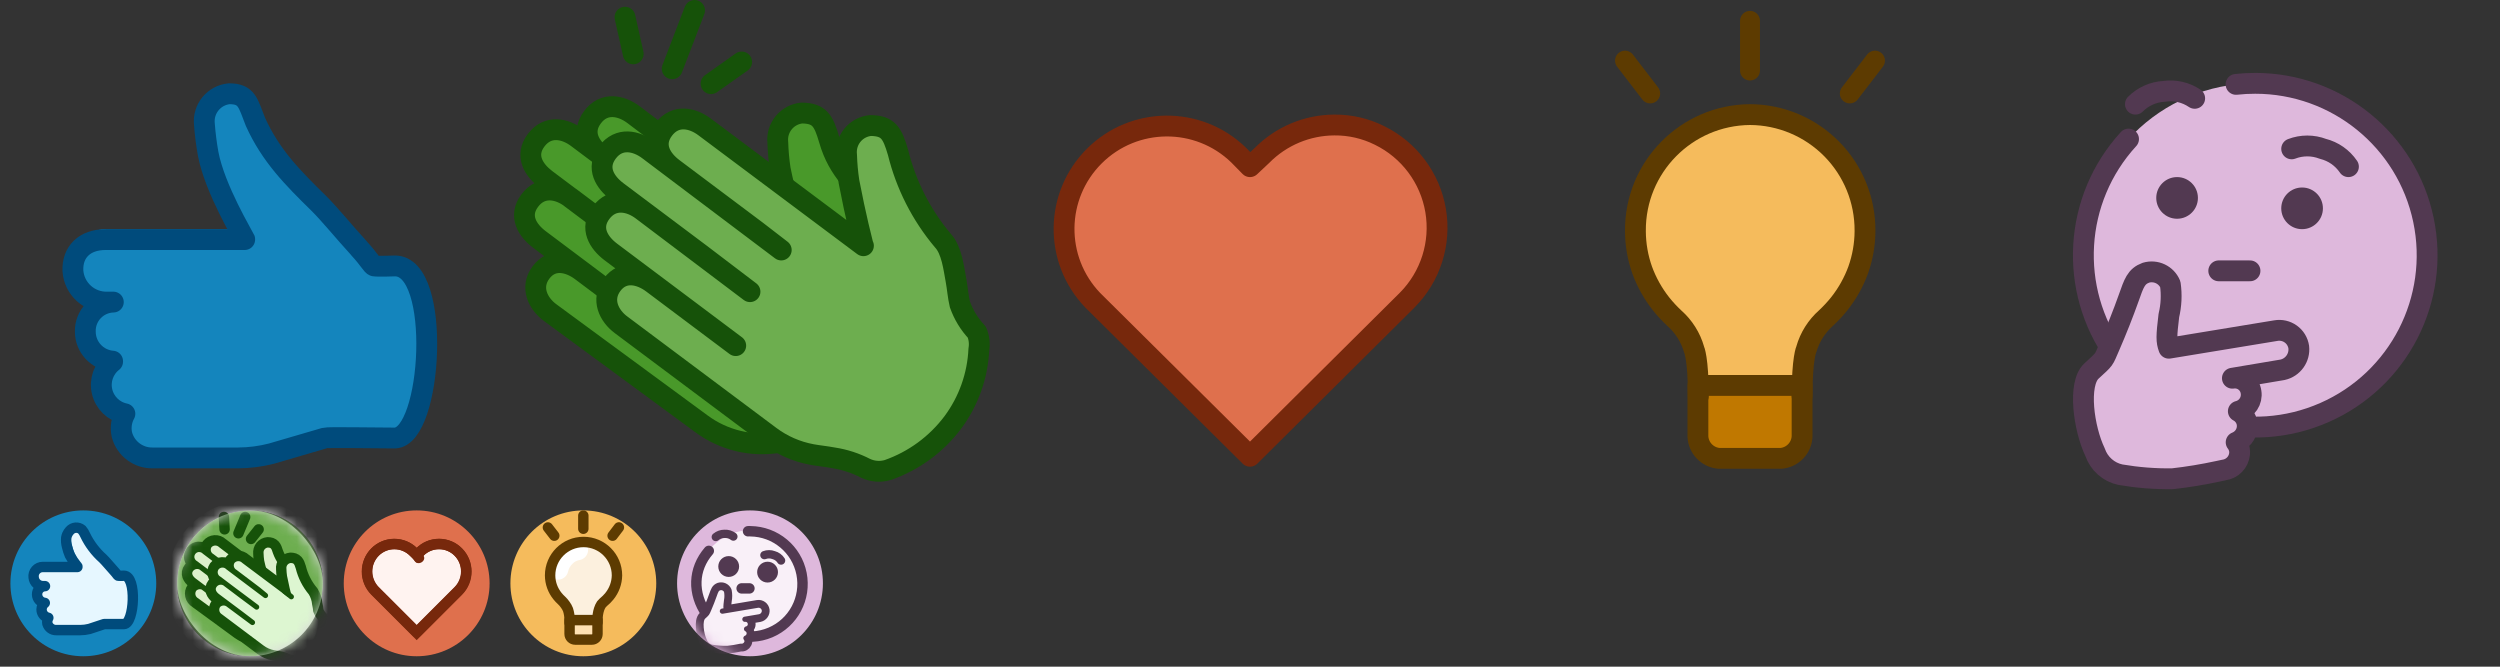 <?xml version="1.0" encoding="UTF-8"?>
<svg width="240px" height="64px" viewBox="0 0 240 64" version="1.1" xmlns="http://www.w3.org/2000/svg" xmlns:xlink="http://www.w3.org/1999/xlink">
    <rect x="0" y="0" width="240" height="64" fill="#333333" stroke="none"/>
    <defs>
        <rect id="path-1" x="1" y="1" width="14" height="14" rx="7"></rect>
        <rect id="path-3" x="1.018" y="1.018" width="14" height="14" rx="7"></rect>
    </defs>
    <g id="Reactions-Sprite-Copy" stroke="none" stroke-width="1" fill="none" fill-rule="evenodd">
        <g id="Group">
            <g id="Reactions/Like-48-Regular">
                <g id="Asset-46">
                    <rect id="Rectangle" fill="#FFFFFF" fill-rule="nonzero" opacity="0" x="0" y="0" width="48" height="48"></rect>
                    <path d="M25.39,22 L10.13,22 C8.13,22 6.93,24.11 7.01,25.92 C7.132,27.641 8.585,28.962 10.31,28.92 L10.88,28.92 C10.145,28.936 9.447,29.245 8.942,29.778 C8.437,30.312 8.166,31.025 8.19,31.76 C8.191,33.243 9.332,34.475 10.81,34.59 C10.81,34.59 10.81,34.59 10.81,34.59 C9.942,35.271 9.548,36.394 9.802,37.467 C10.055,38.541 10.909,39.369 11.99,39.59 C11.99,39.59 11.99,39.59 11.99,39.59 C11.656,40.2 11.553,40.91 11.7,41.59 C12.054,42.946 13.3,43.876 14.7,43.83 L15.7,43.83 L22.88,43.83 C23.949,43.824 25.014,43.686 26.05,43.42 L31.18,41.92 C31.48,41.83 35.92,41.92 37.92,41.92 C41.49,41.78 42.45,25.4 37.92,25.4 C37.92,25.4 36.27,25.46 35.92,25.4 C35.76,25.4 35.4,24.72 34.51,23.76 L34.43,23.66 C33.13,22.25 31.65,20.43 30.61,19.4 C28.08,16.92 25.98,14.79 24.52,11.56 C23.8,9.83 23.71,9 22,9 C20.573,9.201 19.538,10.461 19.62,11.9 C19.691,12.856 19.812,13.807 19.98,14.75 C20.61,18.13 23.41,21.83 23.49,22" id="Path" fill="#1485BD" fill-rule="nonzero"></path>
                    <path d="M23.49,23 L10.13,23 C8.13,23 6.92,24.19 7,26 C7.117,27.727 8.58,29.052 10.31,29 L10.88,29 C10.146,29.018 9.45,29.328 8.945,29.861 C8.44,30.394 8.168,31.106 8.19,31.84 C8.191,33.323 9.332,34.555 10.81,34.67 C10.81,34.67 10.81,34.67 10.81,34.72 C9.942,35.401 9.548,36.524 9.802,37.597 C10.055,38.671 10.909,39.499 11.99,39.72 C11.656,40.33 11.553,41.04 11.7,41.72 C12.054,43.076 13.3,44.006 14.7,43.96 L15.7,43.96 L22.88,43.96 C23.949,43.954 25.014,43.816 26.05,43.55 L31.18,42.05 C31.48,41.96 35.92,42.05 37.92,42.05 C41.49,41.91 42.45,25.53 37.92,25.53 C37.92,25.53 36.27,25.59 35.92,25.53 C35.76,25.53 35.4,24.85 34.51,23.89 L34.43,23.79 C33.13,22.38 31.65,20.56 30.61,19.53 C28.08,17.05 25.98,14.93 24.52,11.69 C23.8,9.87 23.71,9 22,9 C21.3,9.068 20.655,9.412 20.209,9.956 C19.762,10.5 19.55,11.2 19.62,11.9 C19.691,12.856 19.812,13.807 19.98,14.75 C20.61,18.13 23.41,22.75 23.49,22.96 L23.49,23 Z" id="Path" stroke="#004B7C" stroke-width="2" stroke-linecap="round" stroke-linejoin="round"></path>
                </g>
            </g>
            <g id="Reactions/Praise-48-Regular" transform="translate(48, 0)">
                <g id="Asset-45">
                    <rect id="Rectangle" fill="#FFFFFF" fill-rule="nonzero" opacity="0" x="0" y="0" width="48" height="48"></rect>
                    <path d="M39.33,30.67 L37.73,29.47 C37.73,29.47 37.07,23.12 35.91,21.89 C33.82,19.69 32.49,16.47 31.61,13.43 C31.06,11.55 30.67,10.88 28.98,10.85 C28.295,10.915 27.665,11.253 27.231,11.787 C26.797,12.32 26.595,13.006 26.67,13.69 C26.696,14.544 26.773,15.395 26.9,16.24 C27.345,18.482 28.015,20.673 28.9,22.78 L28.25,22.39 L12.81,10.65 C11.66,9.78 10,9.39 8.88,10.89 C7.76,12.39 8.66,13.78 9.81,14.64 L17.81,20.64 L20.2,22.45 L7.41,12.84 C6.26,11.97 4.6,11.58 3.47,13.08 C2.34,14.58 3.26,16 4.4,16.83 L12.4,22.83 L17.2,26.43 L6.8,18.64 C5.65,17.77 3.99,17.38 2.86,18.88 C1.73,20.38 2.65,21.77 3.8,22.63 L11.8,28.63 L15.8,31.63 L7.8,25.63 C6.65,24.76 5.02,24.34 3.94,25.77 C2.86,27.2 3.65,28.77 4.8,29.63 L19.34,40.63 C21.465,42.207 24.138,42.856 26.75,42.43 C27.56,43.02 29.15,44.23 29.15,44.23 C31.288,42.581 33.171,40.627 34.74,38.43 C36.547,36.018 38.086,33.416 39.33,30.67 Z" id="Path" fill="#49992A" fill-rule="nonzero"></path>
                    <path d="M29.73,23.48 L27.32,21.67" id="Path" fill="#93D870" fill-rule="nonzero"></path>
                    <path d="M39.21,31 L39.33,30.72" id="Path" stroke="#43722B" stroke-width="2" stroke-linecap="round" stroke-linejoin="round"></path>
                    <path d="M37.6,28.4 C37.35,26.53 37.19,20.93 36.33,20.02 C34.24,17.81 32.49,16.47 31.61,13.43 C31.06,11.55 30.67,10.88 28.98,10.85 C28.295,10.915 27.665,11.253 27.231,11.787 C26.797,12.32 26.595,13.006 26.67,13.69 C26.696,14.544 26.773,15.395 26.9,16.24 C27.375,18.598 28.044,20.912 28.9,23.16 L12.81,11 C11.66,10.14 10,9.75 8.88,11.25 C7.76,12.75 8.66,14.13 9.81,15 L17.81,21 L20.2,22.8 L7.41,13.21 C6.26,12.35 4.6,11.96 3.47,13.46 C2.34,14.96 3.26,16.34 4.4,17.21 L12.4,23.21 L17.2,26.82 L6.8,19 C5.65,18.14 3.99,17.75 2.86,19.25 C1.73,20.75 2.65,22.14 3.8,23 L11.8,29 L15.8,32 L7.8,26 C6.65,25.14 5.02,24.71 3.94,26.15 C2.86,27.59 3.65,29.15 4.8,30 L19.33,40.68 C21.455,42.257 24.128,42.906 26.74,42.48" id="Path" stroke="#165209" stroke-width="2" stroke-linecap="round" stroke-linejoin="round"></path>
                    <path d="M29.73,23.48 L27.32,21.67" id="Path" stroke="#43722B" stroke-width="2" stroke-linecap="round" stroke-linejoin="round"></path>
                    <path d="M45.93,31.87 L44.33,30.67 C44.33,30.67 43.67,24.31 42.51,23.09 C40.447,20.637 38.976,17.742 38.21,14.63 C37.66,12.75 37.27,12.08 35.58,12.05 C34.896,12.113 34.266,12.448 33.831,12.98 C33.397,13.513 33.195,14.197 33.27,14.88 C33.296,15.734 33.373,16.585 33.5,17.43 C34.13,20.73 34.81,23.43 34.89,23.59 L19.65,12.19 C18.5,11.32 16.84,10.93 15.71,12.43 C14.58,13.93 15.49,15.32 16.64,16.18 L24.64,22.18 L27,24 L14.24,14.38 C13.09,13.52 11.43,13.13 10.31,14.63 C9.19,16.13 10.09,17.51 11.24,18.38 L19.24,24.38 L24,28 L13.64,20.18 C12.49,19.31 10.82,18.93 9.7,20.42 C8.58,21.91 9.48,23.31 10.63,24.18 L18.63,30.18 L22.63,33.18 L14.63,27.18 C13.48,26.32 11.84,25.89 10.76,27.33 C9.68,28.77 10.47,30.33 11.62,31.18 L25.93,41.88 C28.46,43.75 33,44 32.93,44 C33.829,44.558 34.768,45.05 35.74,45.47 C38.621,44.957 41.195,43.357 42.93,41 C44.787,38.309 45.829,35.139 45.93,31.87 Z" id="Path" fill="#6DAE4F" fill-rule="nonzero"></path>
                    <path d="M36.33,24.67 L33.92,22.87" id="Path" fill="#93D870" fill-rule="nonzero"></path>
                    <path d="M12,1.65 L12.79,5.17" id="Path" stroke="#165209" stroke-width="2" stroke-linecap="round" stroke-linejoin="round"></path>
                    <path d="M23.2,5.95 L20.26,8.03" id="Path" stroke="#165209" stroke-width="2" stroke-linecap="round" stroke-linejoin="round"></path>
                    <path d="M18.68,1 L16.53,6.6" id="Path" stroke="#165209" stroke-width="2" stroke-linecap="round" stroke-linejoin="round"></path>
                    <path d="M45.77,31.88 C45.05,31.116 44.498,30.21 44.15,29.22 C43.97,28.47 43.92,27.69 43.78,26.93 C43.56,25.76 43.37,24 42.51,23.09 C40.447,20.637 38.976,17.742 38.21,14.63 C37.66,12.75 37.27,12.08 35.58,12.05 C34.896,12.113 34.266,12.448 33.831,12.98 C33.397,13.513 33.195,14.197 33.27,14.88 C33.296,15.734 33.373,16.585 33.5,17.43 C34.13,20.73 34.81,23.43 34.89,23.59 L19.65,12.19 C18.5,11.32 16.84,10.93 15.71,12.43 C14.58,13.93 15.49,15.32 16.64,16.18 L24.64,22.18 L27,24 L14.24,14.38 C13.09,13.52 11.43,13.13 10.31,14.63 C9.19,16.13 10.09,17.51 11.24,18.38 L19.24,24.38 L24,28 L13.64,20.18 C12.49,19.31 10.82,18.93 9.7,20.42 C8.58,21.91 9.48,23.31 10.63,24.18 L18.63,30.18 L22.63,33.18 L14.63,27.18 C13.48,26.32 11.84,25.89 10.76,27.33 C9.68,28.77 10.47,30.33 11.62,31.18 L25.93,41.88 C27.11,42.764 28.48,43.363 29.93,43.63 C30.57,43.75 31.25,43.81 32,43.95 C33.074,44.114 34.114,44.452 35.08,44.95 C35.751,45.271 36.517,45.332 37.23,45.12 C39.727,44.248 41.907,42.649 43.49,40.53 C44.993,38.495 45.857,36.058 45.97,33.53 C46.065,32.972 45.995,32.399 45.77,31.88 Z" id="Path" stroke="#165209" stroke-width="2" stroke-linecap="round" stroke-linejoin="round"></path>
                </g>
            </g>
            <g id="Reactions/Interest-48-Regular" transform="translate(144, 0)">
                <g id="Asset-43">
                    <rect id="Rectangle" fill="#FFFFFF" fill-rule="nonzero" opacity="0" x="0" y="0" width="48" height="48"></rect>
                    <path d="M27,44 L21,44 C19.895,44 19,43.105 19,42 L19,37 L29,37 L29,42 C29,43.105 28.105,44 27,44 Z" id="Path" fill="#C07800" fill-rule="nonzero"></path>
                    <path d="M21,37 L29,37.07 C28.839,35.883 28.87,34.678 29.09,33.5 C29.274,32.924 29.537,32.375 29.87,31.87 C30.056,31.619 30.267,31.388 30.5,31.18 L30.64,31.06 C33.333,28.884 34.929,25.631 35,22.17 C35,16.095 30.075,11.17 24,11.17 C17.925,11.17 13,16.095 13,22.17 L13,22.23 C13.038,25.583 14.549,28.75 17.13,30.89 C17.858,31.725 18.455,32.665 18.9,33.68 C19.336,34.655 19.606,35.696 19.7,36.76 L20,37" id="Path" fill="#F5BB5C" fill-rule="nonzero"></path>
                    <path d="M12,5.82 L14.42,8.97" id="Path" stroke="#5D3B01" stroke-width="1.91" stroke-linecap="round" stroke-linejoin="round"></path>
                    <path d="M36,5.82 L33.58,8.97" id="Path" stroke="#5D3B01" stroke-width="1.91" stroke-linecap="round" stroke-linejoin="round"></path>
                    <path d="M24,2 L24,6.77" id="Path" stroke="#5D3B01" stroke-width="1.91" stroke-linecap="round" stroke-linejoin="round"></path>
                    <path d="M27,44 L21,44 C19.903,43.896 19.05,43.001 19,41.9 L19,37 L29,37 L29,41.9 C28.95,43.001 28.097,43.896 27,44 Z" id="Path" stroke="#5D3B01" stroke-width="2" stroke-linecap="round" stroke-linejoin="round"></path>
                    <path d="M29,38 C29,34.37 29.41,33.53 29.41,33.53 C29.741,32.37 30.397,31.33 31.3,30.53 C31.76,30.102 32.188,29.641 32.58,29.15 C33.352,28.173 33.963,27.079 34.39,25.91 C34.811,24.721 35.031,23.471 35.04,22.21 L35.04,22.15 C35.056,19.207 33.901,16.378 31.831,14.287 C29.76,12.196 26.943,11.013 24,11 C17.879,11.05 12.956,16.049 13,22.17 L13,22.23 C13.009,23.491 13.229,24.741 13.65,25.93 C14.077,27.099 14.688,28.193 15.46,29.17 C15.852,29.661 16.28,30.122 16.74,30.55 C17.643,31.35 18.299,32.39 18.63,33.55 C18.63,33.55 19.04,34.39 19.04,38.02" id="Path" stroke="#5D3B01" stroke-width="2" stroke-linecap="round" stroke-linejoin="round"></path>
                </g>
            </g>
            <g id="Reactions/Maybe-48-Regular" transform="translate(192, 0)">
                <g id="Asset-47">
                    <rect id="Rectangle" fill="#FFFFFF" fill-rule="nonzero" opacity="0" x="0" y="0" width="48" height="48"></rect>
                    <circle id="Oval" fill="#DEB8DC" fill-rule="nonzero" cx="24.5" cy="24.5" r="16.5"></circle>
                    <path d="M22.66,8.1 C23.271,8.032 23.885,7.998 24.5,8 C32.305,7.999 39.043,13.466 40.649,21.104 C42.256,28.741 38.291,36.46 31.147,39.603 C24.003,42.746 15.635,40.454 11.089,34.109 C6.544,27.764 7.066,19.103 12.34,13.35" id="Path" stroke="#523951" stroke-width="2" stroke-linecap="round" stroke-linejoin="round"></path>
                    <path d="M15,33.66 L26.48,31.74 C26.982,31.651 27.499,31.768 27.913,32.066 C28.328,32.363 28.604,32.816 28.68,33.32 C28.796,34.339 28.122,35.281 27.12,35.5 L22.31,36.31 C22.724,36.244 23.148,36.348 23.485,36.599 C23.822,36.849 24.043,37.224 24.1,37.64 C24.234,38.477 23.703,39.277 22.88,39.48 C22.88,39.48 22.88,39.48 22.88,39.48 C23.326,39.714 23.637,40.143 23.72,40.64 C23.839,41.418 23.403,42.174 22.67,42.46 C22.92,42.777 23.038,43.178 23,43.58 C22.915,44.378 22.295,45.014 21.5,45.12 L20.94,45.24 C19.493,45.554 18.031,45.795 16.56,45.96 C14.885,45.984 13.211,45.853 11.56,45.57 C10.428,45.33 9.506,44.514 9.13,43.42 C8.04,41.15 7.44,36.86 8.78,35.62 C10.12,34.38 9.89,34.69 10.53,33.22 C11.17,31.75 11.84,30.06 12.35,28.62 C12.86,27.18 13.06,26.53 14.01,26.18 C14.959,25.899 15.967,26.377 16.35,27.29 C16.493,28.29 16.446,29.308 16.21,30.29 C15.97,32.29 15.96,32.75 16.21,33.43" id="Path" fill="#DEB8DC" fill-rule="nonzero"></path>
                    <path d="M26.48,31.74 C26.982,31.651 27.499,31.768 27.913,32.066 C28.328,32.363 28.604,32.816 28.68,33.32 C28.796,34.339 28.122,35.281 27.12,35.5 L22.31,36.31 C22.724,36.244 23.148,36.348 23.485,36.599 C23.822,36.849 24.043,37.224 24.1,37.64 C24.234,38.477 23.703,39.277 22.88,39.48 C23.326,39.714 23.637,40.143 23.72,40.64 C23.839,41.418 23.403,42.174 22.67,42.46 C22.92,42.777 23.038,43.178 23,43.58 C22.915,44.378 22.295,45.014 21.5,45.12 L20.94,45.24 C19.493,45.554 18.031,45.795 16.56,45.96 C14.885,45.984 13.211,45.853 11.56,45.57 C10.428,45.33 9.506,44.514 9.13,43.42 C8.04,41.15 7.44,36.86 8.78,35.62 C10.12,34.38 9.89,34.69 10.53,33.22 C11.17,31.75 11.84,30.06 12.35,28.62 C12.86,27.18 13.06,26.53 14.01,26.18 C14.959,25.899 15.967,26.377 16.35,27.29 C16.493,28.29 16.446,29.308 16.21,30.29 C15.97,32.29 15.96,32.75 16.21,33.43 C19.306,32.921 22.729,32.357 26.48,31.74 Z" id="Path" stroke="#523951" stroke-width="2" stroke-linecap="round" stroke-linejoin="round"></path>
                    <g id="Group" transform="translate(13, 8.725)">
                        <path d="M0,1.275 C0.733,0.539 1.713,0.101 2.75,0.045 C3.779,-0.108 4.829,0.131 5.69,0.715" id="Path" stroke="#523951" stroke-width="2" stroke-linecap="round" stroke-linejoin="round"></path>
                        <path d="M8,17.275 L11,17.275" id="Path" stroke="#523951" stroke-width="2" stroke-linecap="round" stroke-linejoin="round"></path>
                        <circle id="Oval" fill="#523951" fill-rule="nonzero" cx="4" cy="10.275" r="2"></circle>
                        <circle id="Oval" fill="#523951" fill-rule="nonzero" cx="16" cy="11.275" r="2"></circle>
                        <path d="M15,5.565 C15.966,5.194 17.034,5.194 18,5.565 C18.999,5.814 19.872,6.423 20.45,7.275" id="Path" stroke="#523951" stroke-width="2" stroke-linecap="round" stroke-linejoin="round"></path>
                    </g>
                </g>
            </g>
            <g id="Reactions/Empathy-48-Regular" transform="translate(96, 0)">
                <g id="Asset-44">
                    <rect id="Rectangle" fill="#FFFFFF" fill-rule="nonzero" opacity="0" x="0" y="0" width="48" height="48"></rect>
                    <path d="M22.9,14.9 C20.441,12.203 16.699,11.077 13.16,11.967 C9.621,12.857 6.857,15.621 5.967,19.16 C5.077,22.699 6.203,26.441 8.9,28.9 L24,44 L39.1,28.93 C41.361,26.647 42.388,23.416 41.859,20.247 C41.33,17.077 39.31,14.355 36.43,12.93 C35.086,12.26 33.602,11.917 32.1,11.93 C29.486,11.945 26.986,12.999 25.15,14.86 L24,16 L22.9,14.9 Z" id="Path" fill="#DF704D"></path>
                    <path d="M22.9,14.88 C19.03,11.135 12.874,11.179 9.058,14.978 C5.242,18.778 5.172,24.934 8.9,28.82 L24,43.8 L39.1,28.8 C41.337,26.544 42.35,23.348 41.821,20.215 C41.291,17.082 39.284,14.396 36.43,13 C35.086,12.33 33.602,11.987 32.1,12 C29.487,12.011 26.987,13.062 25.15,14.92 L24,16 L22.9,14.88 Z" id="Path" stroke="#77280C" stroke-width="2" stroke-linecap="round" stroke-linejoin="round"></path>
                </g>
            </g>
        </g>
        <g id="Group-3" transform="translate(0, 48)">
            <g id="Reactions/Like-16-Regular">
                <g id="Like_16_NO_Ring_Consumption">
                    <rect id="Rectangle" fill-rule="nonzero" x="0" y="0" width="16" height="16" rx="8"></rect>
                    <circle id="Oval" fill="#1485BD" cx="8" cy="8" r="7"></circle>
                    <path d="M11.93,7.25 L11.38,7.25 C11.33,7.25 11.23,7.06 10.98,6.79 C10.61,6.39 10.2,5.88 9.91,5.6 C9.19,4.976 8.602,4.214 8.18,3.36 C7.94,2.85 7.92,2.62 7.43,2.62 C7.028,2.672 6.736,3.026 6.76,3.43 C6.76,3.57 6.83,4.06 6.86,4.23 C7.074,5.012 7.412,5.755 7.86,6.43 L8.4,6.43 C8.15,6.43 4.12,6.43 4.12,6.43 C3.875,6.426 3.64,6.526 3.472,6.705 C3.305,6.884 3.22,7.126 3.24,7.37 C3.272,7.857 3.682,8.232 4.17,8.22 L4.33,8.22 C4.123,8.225 3.927,8.312 3.784,8.463 C3.642,8.613 3.565,8.813 3.57,9.02 C3.574,9.438 3.894,9.784 4.31,9.82 C4.31,9.82 4.31,9.82 4.31,9.82 C4.06,10.011 3.946,10.33 4.017,10.636 C4.088,10.943 4.332,11.179 4.64,11.24 C4.544,11.406 4.512,11.602 4.55,11.79 C4.655,12.17 5.006,12.43 5.4,12.42 L7.69,12.42 C7.99,12.419 8.289,12.382 8.58,12.31 L10,11.89 C10.09,11.89 11.34,11.89 11.9,11.89 C12.92,11.85 13.19,7.25 11.93,7.25 Z" id="Path" fill="#E6F7FF"></path>
                    <path d="M7.3,3.72 C7.471,4.699 7.865,5.626 8.45,6.43" id="Path" opacity="0.8"></path>
                    <path d="M5.94,11.9 L8.12,11.9 C8.764,11.76 9.399,11.58 10.02,11.36 L11.38,11.36" id="Path" opacity="0.6"></path>
                    <path d="M7.43,6.43 C7.18,6.43 4.11,6.43 4.11,6.43 C3.854,6.428 3.61,6.537 3.441,6.729 C3.272,6.921 3.195,7.177 3.23,7.43 C3.267,7.913 3.676,8.282 4.16,8.27 L4.32,8.27 C4.113,8.275 3.917,8.362 3.774,8.513 C3.632,8.663 3.555,8.863 3.56,9.07 C3.568,9.488 3.885,9.835 4.3,9.88 C4.106,10.032 3.992,10.264 3.99,10.51 C3.991,10.897 4.262,11.23 4.64,11.31 C4.543,11.48 4.512,11.679 4.55,11.87 C4.659,12.246 5.009,12.501 5.4,12.49 L7.69,12.49 C7.99,12.489 8.289,12.452 8.58,12.38 L10,11.91 C10.09,11.91 11.34,11.91 11.9,11.91 C12.9,11.91 13.17,7.27 11.9,7.27 C11.717,7.28 11.533,7.28 11.35,7.27 C11.3,7.27 11.2,7.08 10.95,6.81 C10.58,6.41 10.17,5.9 9.88,5.62 C9.17,4.99 8.592,4.225 8.18,3.37 C8.101,3.181 7.993,3.006 7.86,2.85 C7.514,2.559 6.997,2.599 6.7,2.94 C6.596,3.052 6.512,3.18 6.45,3.32 C6.41,3.417 6.379,3.517 6.36,3.62 C6.333,3.902 6.357,4.186 6.43,4.46 C6.494,4.748 6.585,5.029 6.7,5.3 C6.888,5.653 7.109,5.988 7.36,6.3 C7.391,6.319 7.415,6.347 7.43,6.38" id="Path" stroke="#004B7C" stroke-linecap="round" stroke-linejoin="round"></path>
                </g>
            </g>
            <g id="Reactions/Praise-16-Regular" transform="translate(16, 0)">
                <g id="Praise_16_NO_Ring_Consumption">
                    <g id="Group">
                        <rect id="Rectangle" fill-rule="nonzero" x="0" y="0" width="16" height="16" rx="8"></rect>
                        <mask id="mask-2" fill="white">
                            <use xlink:href="#path-1"></use>
                        </mask>
                        <use id="Mask" fill="#D8D8D8" fill-rule="nonzero" xlink:href="#path-1"></use>
                        <g mask="url(#mask-2)">
                            <circle id="Oval" fill="#6DAE4F" cx="8" cy="8" r="7"></circle>
                            <path d="M8,1 C11.866,1 15,4.134 15,8 C15,11.866 11.866,15 8,15 C4.134,15 1,11.866 1,8 C1,4.134 4.134,1 8,1 Z M8,0 C3.582,-2.705415e-16 5.41083001e-16,3.582 0,8 C-5.41083001e-16,12.418 3.582,16 8,16 C12.418,16 16,12.418 16,8 C16,5.878 15.157,3.843 13.657,2.343 C12.157,0.843 10.122,1.2991861e-16 8,0 Z" id="Shape" fill="#FFFFFF" fill-rule="nonzero"></path>
                            <g id="Group-2" transform="translate(1.538, 3.876)">
                                <path d="M10.595,5.348 C10.577,4.562 10.456,3.782 10.235,3.028 C9.63,2.541 9.17,1.898 8.905,1.168 C8.745,0.638 8.635,0.448 8.165,0.438 C7.972,0.455 7.794,0.55 7.671,0.701 C7.549,0.851 7.493,1.045 7.515,1.238 C7.521,1.479 7.541,1.719 7.575,1.958 C7.712,2.613 7.906,3.256 8.155,3.878 L3.655,0.458 C3.503,0.31 3.296,0.233 3.084,0.246 C2.873,0.26 2.677,0.362 2.545,0.528 C2.445,0.695 2.417,0.896 2.468,1.085 C2.519,1.274 2.644,1.433 2.815,1.528 L5.065,3.228 L5.655,3.788 L2.085,1.078 C1.89,0.881 1.597,0.815 1.337,0.911 C1.076,1.006 0.895,1.245 0.873,1.522 C0.851,1.798 0.993,2.062 1.235,2.198 L3.485,3.898 L4.835,4.898 L1.915,2.708 C1.763,2.56 1.556,2.483 1.344,2.496 C1.133,2.51 0.937,2.612 0.805,2.778 C0.495,3.178 0.745,3.588 1.065,3.838 L3.315,5.528 L4.445,6.378 L2.195,4.678 C2.055,4.525 1.857,4.438 1.65,4.438 C1.443,4.438 1.245,4.525 1.105,4.678 C0.981,4.851 0.936,5.068 0.982,5.276 C1.028,5.484 1.16,5.663 1.345,5.768 L5.445,8.768 C6.039,9.215 7.515,9.601 8.165,9.036" id="Path" stroke="#165209" stroke-width="1.5" stroke-linecap="round" stroke-linejoin="round"></path>
                                <path d="M11.075,6.028 L10.655,5.658 C10.6,4.922 10.428,4.199 10.145,3.518 C9.56,2.831 9.145,2.015 8.935,1.138 C8.775,0.608 8.665,0.418 8.195,0.408 C8.002,0.425 7.824,0.52 7.701,0.671 C7.579,0.821 7.523,1.015 7.545,1.208 C7.551,1.449 7.571,1.689 7.605,1.928 C7.721,2.559 7.905,3.176 8.155,3.768 L7.965,3.658 L3.655,0.348 C3.503,0.2 3.296,0.123 3.084,0.136 C2.873,0.15 2.677,0.252 2.545,0.418 C2.427,0.591 2.389,0.806 2.441,1.009 C2.493,1.211 2.629,1.382 2.815,1.478 L5.015,3.168 L5.655,3.678 L2.085,0.968 C1.935,0.819 1.728,0.74 1.517,0.752 C1.305,0.763 1.108,0.863 0.975,1.028 C0.86,1.2 0.822,1.413 0.872,1.615 C0.921,1.816 1.053,1.988 1.235,2.088 L3.485,3.788 L4.835,4.788 L1.915,2.608 C1.766,2.456 1.559,2.375 1.346,2.387 C1.134,2.398 0.937,2.5 0.805,2.668 C0.687,2.839 0.647,3.053 0.697,3.256 C0.747,3.459 0.881,3.63 1.065,3.728 L3.315,5.418 L4.445,6.268 L2.195,4.578 C2.058,4.419 1.859,4.328 1.65,4.328 C1.441,4.328 1.242,4.419 1.105,4.578 C0.981,4.749 0.937,4.965 0.982,5.172 C1.028,5.378 1.16,5.555 1.345,5.658 L5.445,8.768 C6.039,9.215 6.791,9.399 7.525,9.278 C8.064,9.59 8.534,9.59 8.935,9.278 C9.537,8.809 9.339,8.767 9.785,8.148 C10.29,7.489 10.722,6.779 11.075,6.028 Z" id="Path" fill="#DCF0CB"></path>
                                <path d="M10.595,5.348 C10.577,4.562 10.456,3.782 10.235,3.028 C9.63,2.541 9.17,1.898 8.905,1.168 C8.745,0.638 8.635,0.448 8.165,0.438 C7.972,0.455 7.794,0.55 7.671,0.701 C7.549,0.851 7.493,1.045 7.515,1.238 C7.521,1.479 7.541,1.719 7.575,1.958 C7.712,2.613 7.906,3.256 8.155,3.878 L3.655,0.458 C3.503,0.31 3.296,0.233 3.084,0.246 C2.873,0.26 2.677,0.362 2.545,0.528 C2.445,0.695 2.417,0.896 2.468,1.085 C2.519,1.274 2.644,1.433 2.815,1.528 L5.065,3.228 L5.655,3.788 L2.085,1.078 C1.89,0.881 1.597,0.815 1.337,0.911 C1.076,1.006 0.895,1.245 0.873,1.522 C0.851,1.798 0.993,2.062 1.235,2.198 L3.485,3.898 L4.835,4.898 L1.915,2.708 C1.763,2.56 1.556,2.483 1.344,2.496 C1.133,2.51 0.937,2.612 0.805,2.778 C0.495,3.178 0.745,3.588 1.065,3.838 L3.315,5.528 L4.445,6.378 L2.195,4.678 C2.055,4.525 1.857,4.438 1.65,4.438 C1.443,4.438 1.245,4.525 1.105,4.678 C0.981,4.851 0.936,5.068 0.982,5.276 C1.028,5.484 1.16,5.663 1.345,5.768 L5.445,8.768 C6.039,9.215 7.431,9.51 8.165,9.389" id="Path" stroke="#165209" stroke-width="0.5" stroke-linecap="round" stroke-linejoin="round"></path>
                            </g>
                            <g id="Group-3" transform="translate(3.947, 5.168)">
                                <path d="M10.82,6.22 C10.618,6.004 10.461,5.748 10.36,5.47 C10.36,5.25 10.3,5.04 10.26,4.82 C10.229,4.436 10.105,4.066 9.9,3.74 C9.32,3.049 8.907,2.235 8.69,1.36 C8.53,0.83 8.42,0.64 7.95,0.63 C7.757,0.648 7.579,0.742 7.456,0.893 C7.334,1.044 7.278,1.237 7.3,1.43 C7.306,1.671 7.326,1.911 7.36,2.15 C7.54,3.07 7.73,3.83 7.75,3.88 L3.46,0.67 C3.31,0.519 3.102,0.44 2.889,0.454 C2.677,0.467 2.48,0.571 2.35,0.74 C2.249,0.906 2.22,1.107 2.269,1.295 C2.318,1.483 2.441,1.644 2.61,1.74 L4.86,3.44 L5.54,4 L1.94,1.29 C1.791,1.138 1.584,1.057 1.371,1.069 C1.159,1.08 0.962,1.183 0.83,1.35 C0.712,1.522 0.672,1.736 0.722,1.938 C0.772,2.141 0.906,2.313 1.09,2.41 L3.34,4.11 L4.69,5.11 L1.76,2.92 C1.609,2.774 1.402,2.699 1.192,2.714 C0.982,2.729 0.789,2.833 0.66,3 C0.35,3.4 0.59,3.81 0.92,4.06 L3.17,5.74 L4.29,6.59 L2,4.89 C1.709,4.637 1.27,4.654 1,4.93 C0.876,5.096 0.827,5.306 0.865,5.509 C0.903,5.712 1.025,5.89 1.2,6 L5.2,9 C5.534,9.251 5.92,9.422 6.33,9.5 L6.91,9.59 C7.215,9.635 7.509,9.733 7.78,9.88 C7.967,9.971 8.181,9.989 8.38,9.93 C9.083,9.682 9.699,9.234 10.15,8.64 C10.573,8.056 10.816,7.361 10.85,6.64 C10.875,6.5 10.865,6.355 10.82,6.22 Z" id="Path" stroke="#165209" stroke-width="1.5" stroke-linecap="round" stroke-linejoin="round"></path>
                                <path d="M10.86,6.17 L10.41,5.83 C10.36,5.093 10.188,4.37 9.9,3.69 C9.319,3.001 8.904,2.186 8.69,1.31 C8.53,0.78 8.42,0.59 7.95,0.58 C7.757,0.598 7.579,0.692 7.456,0.843 C7.334,0.994 7.278,1.187 7.3,1.38 C7.306,1.621 7.326,1.861 7.36,2.1 C7.54,3.03 7.73,3.79 7.75,3.83 L3.46,0.62 C3.308,0.472 3.101,0.395 2.889,0.409 C2.678,0.422 2.482,0.524 2.35,0.69 C2.04,1.1 2.29,1.5 2.61,1.75 L4.86,3.44 L5.54,4 L1.94,1.24 C1.788,1.092 1.581,1.015 1.369,1.029 C1.158,1.042 0.962,1.144 0.83,1.31 C0.52,1.71 0.77,2.12 1.09,2.37 L3.34,4.06 L4.69,5.06 L1.76,2.87 C1.61,2.723 1.404,2.646 1.194,2.659 C0.984,2.673 0.79,2.775 0.66,2.94 C0.538,3.111 0.497,3.326 0.547,3.53 C0.597,3.733 0.733,3.905 0.92,4 L3.17,5.69 L4.29,6.54 L2,4.85 C1.712,4.586 1.266,4.604 1,4.89 C0.859,5.056 0.799,5.277 0.838,5.492 C0.876,5.707 1.009,5.893 1.2,6 L5.2,9 C5.806,9.362 6.494,9.565 7.2,9.59 C7.456,9.746 7.723,9.884 8,10 C8.802,9.849 9.517,9.398 10,8.74 C10.527,7.983 10.826,7.091 10.86,6.17 Z" id="Path" fill="#DDF6D1"></path>
                                <path d="M8.02,4.12 L7.37,3.59" id="Path" stroke="#165209" stroke-width="0.5" stroke-linecap="round" stroke-linejoin="round"></path>
                                <path d="M1.19,5.15 C1.76,5.58 5.62,8.58 6.08,8.74 C6.555,8.91 7.075,8.91 7.55,8.74 C7.725,8.668 7.885,8.562 8.02,8.43" id="Path" opacity="0.5"></path>
                                <path d="M7.85,1.34 C7.912,2.157 8.063,2.965 8.3,3.75" id="Path" opacity="0.8"></path>
                                <path d="M10.82,6.22 C10.618,6.004 10.461,5.748 10.36,5.47 C10.36,5.25 10.3,5.04 10.26,4.82 C10.229,4.436 10.105,4.066 9.9,3.74 C9.32,3.049 8.907,2.235 8.69,1.36 C8.53,0.83 8.42,0.64 7.95,0.63 C7.757,0.648 7.579,0.742 7.456,0.893 C7.334,1.044 7.278,1.237 7.3,1.43 C7.306,1.671 7.326,1.911 7.36,2.15 C7.54,3.07 7.73,3.83 7.75,3.88 L3.46,0.67 C3.31,0.519 3.102,0.44 2.889,0.454 C2.677,0.467 2.48,0.571 2.35,0.74 C2.249,0.906 2.22,1.107 2.269,1.295 C2.318,1.483 2.441,1.644 2.61,1.74 L4.86,3.44 L5.54,4 L1.94,1.29 C1.791,1.138 1.584,1.057 1.371,1.069 C1.159,1.08 0.962,1.183 0.83,1.35 C0.712,1.522 0.672,1.736 0.722,1.938 C0.772,2.141 0.906,2.313 1.09,2.41 L3.34,4.11 L4.69,5.11 L1.76,2.92 C1.609,2.774 1.402,2.699 1.192,2.714 C0.982,2.729 0.789,2.833 0.66,3 C0.35,3.4 0.59,3.81 0.92,4.06 L3.17,5.74 L4.29,6.59 L2,4.89 C1.709,4.637 1.27,4.654 1,4.93 C0.876,5.096 0.827,5.306 0.865,5.509 C0.903,5.712 1.025,5.89 1.2,6 L5.2,9 C5.534,9.251 5.92,9.422 6.33,9.5 L6.91,9.59 C7.215,9.635 7.509,9.733 7.78,9.88 C7.967,9.971 8.181,9.989 8.38,9.93 C9.083,9.682 9.699,9.234 10.15,8.64 C10.573,8.056 10.816,7.361 10.85,6.64 C10.875,6.5 10.865,6.355 10.82,6.22 Z" id="Path" stroke="#165209" stroke-width="0.5" stroke-linecap="round" stroke-linejoin="round"></path>
                            </g>
                            <path d="M8.829,2.818 L8.099,3.738" id="Path" stroke="#165209" stroke-linecap="round" stroke-linejoin="round"></path>
                            <path d="M5.893,1.625 L5.829,2.818" id="Path-Copy" stroke="#165209" stroke-linecap="round" stroke-linejoin="round" transform="translate(5.694, 1.858) scale(-1, 1) translate(-5.694, -1.858) "></path>
                            <path d="M7.538,1.633 L6.889,3.193" id="Path" stroke="#165209" stroke-linecap="round" stroke-linejoin="round"></path>
                        </g>
                    </g>
                </g>
            </g>
            <g id="Reactions/Empathy-16-Regular" transform="translate(32, 0)">
                <g id="Empathy_16_NO_Ring_Consumption">
                    <rect id="Rectangle" fill-rule="nonzero" x="0" y="0" width="16" height="16" rx="8"></rect>
                    <circle id="Oval" fill="#DF704D" cx="8" cy="8" r="7"></circle>
                    <path d="M7.71,5 C7.218,4.507 6.551,4.23 5.855,4.23 C5.159,4.23 4.492,4.507 4,5 C3.502,5.497 3.223,6.172 3.223,6.875 C3.223,7.578 3.502,8.253 4,8.75 L8,12.75 L12,8.75 C12.498,8.253 12.777,7.578 12.777,6.875 C12.777,6.172 12.498,5.497 12,5 C11.512,4.506 10.845,4.228 10.15,4.23 C9.455,4.226 8.787,4.504 8.3,5 L8,5.3 L7.71,5 Z" id="Path" stroke="#77280C" fill="#FFF3F0"></path>
                    <path d="M11.43,5.18 C11.648,5.351 11.829,5.566 11.96,5.81 C12.86,7.48 11.36,8.53 10.42,9.48 C9.82,10.09 9.2,10.7 8.57,11.28" id="Path" opacity="0.6"></path>
                    <path d="M5.79,4.81 C5.522,4.797 5.254,4.835 5,4.92 C4.575,5.057 4.218,5.35 4,5.74 C3.817,6.133 3.738,6.567 3.77,7 C3.765,7.03 3.765,7.06 3.77,7.09" id="Path" opacity="0.4"></path>
                    <path d="M7.71,5 C7.221,4.502 6.553,4.222 5.855,4.222 C5.157,4.222 4.489,4.502 4,5 C2.996,6.029 2.996,7.671 4,8.7 L8,12.7 L12,8.7 C13.004,7.671 13.004,6.029 12,5 C11.513,4.503 10.846,4.222 10.15,4.22 C9.453,4.22 8.786,4.501 8.3,5 L8,5.25 L7.71,5 Z" id="Path" stroke="#77280C" stroke-linecap="round" stroke-linejoin="round"></path>
                    <path d="M7.55,5.49 C7.639,5.6 7.719,5.717 7.79,5.84 C8.13,6.38 8.99,5.84 8.65,5.33 C8.535,5.14 8.404,4.959 8.26,4.79 C7.86,4.28 7.15,5 7.55,5.49 Z" id="Path" fill="#77280C"></path>
                </g>
            </g>
            <g id="Reactions/Interest-16-Regular" transform="translate(48, 0)">
                <g id="Interest_16_NO_Ring_Consumption">
                    <rect id="Rectangle" fill-rule="nonzero" x="0" y="0" width="16" height="16" rx="8"></rect>
                    <circle id="Oval" fill="#F5BB5C" cx="8" cy="8" r="7"></circle>
                    <g id="Group-4" transform="translate(4, 4)">
                        <path d="M4.82,9.4 L3.22,9.4 C2.922,9.4 2.68,9.158 2.68,8.86 L2.68,7.53 L5.36,7.53 L5.36,8.86 C5.36,9.158 5.118,9.4 4.82,9.4 Z" id="Path" fill="#FFE1B2"></path>
                        <path d="M2.69,7.79 L2.69,7.53 C2.689,7.19 2.635,6.853 2.53,6.53 C2.39,6.247 2.212,5.985 2,5.75 C1.254,5.137 0.818,4.225 0.81,3.26 C0.81,1.487 2.247,0.05 4.02,0.05 C5.793,0.05 7.23,1.487 7.23,3.26 C7.213,4.246 6.763,5.175 6,5.8 C6.07,5.75 5.92,5.86 5.82,6 C5.722,6.145 5.644,6.303 5.59,6.47 C5.488,6.793 5.438,7.131 5.44,7.47 L5.44,7.73" id="Path" fill="#FCF0DE"></path>
                        <path d="M3.46,0.78 C2.994,0.859 2.565,1.087 2.24,1.43 C1.899,1.761 1.662,2.186 1.56,2.65" id="Path" stroke="#FFFFFF" stroke-width="2" stroke-linecap="round" stroke-linejoin="round"></path>
                        <path d="M3.53,6 C4.328,6.165 5.157,5.938 5.76,5.39 C6.361,4.849 6.692,4.07 6.665,3.262 C6.638,2.454 6.255,1.7 5.62,1.2" id="Path"></path>
                        <path d="M5.36,5.65 C4.998,6.101 4.819,6.673 4.86,7.25" id="Path"></path>
                        <path d="M4.82,9.4 L3.22,9.4 C2.922,9.4 2.68,9.158 2.68,8.86 L2.68,7.53 L5.36,7.53 L5.36,8.86 C5.36,9.158 5.118,9.4 4.82,9.4 Z" id="Path" stroke="#5D3B01" stroke-linecap="round" stroke-linejoin="round"></path>
                        <path d="M2.68,7.79 L2.68,7.53 C2.683,7.191 2.632,6.853 2.53,6.53 C2.465,6.362 2.377,6.204 2.27,6.06 C2.163,5.903 2.039,5.759 1.9,5.63 C1.767,5.51 1.643,5.38 1.53,5.24 C1.067,4.676 0.813,3.97 0.81,3.24 C0.81,1.467 2.247,0.03 4.02,0.03 C5.793,0.03 7.23,1.467 7.23,3.24 C7.218,3.97 6.961,4.674 6.5,5.24 C6.331,5.449 6.139,5.641 5.93,5.81 C5.858,5.875 5.791,5.945 5.73,6.02 C5.635,6.165 5.561,6.324 5.51,6.49 C5.408,6.813 5.358,7.151 5.36,7.49 L5.36,7.75" id="Path" stroke="#5D3B01" stroke-linecap="round" stroke-linejoin="round"></path>
                    </g>
                    <path d="M4.599,2.636 L5.211,3.427" id="Path" stroke="#5D3B01" stroke-linecap="round" stroke-linejoin="round"></path>
                    <path d="M11.415,2.632 L10.81,3.427" id="Path" stroke="#5D3B01" stroke-linecap="round" stroke-linejoin="round"></path>
                    <path d="M8,1.5 L8,2.76" id="Path" stroke="#5D3B01" stroke-linecap="round" stroke-linejoin="round"></path>
                </g>
            </g>
            <g id="Reactions/Maybe-16-Regular" transform="translate(64, 0)">
                <g id="Maybe_16_NO_Ring_Consumption">
                    <rect id="Rectangle" fill-rule="nonzero" x="0" y="0" width="16" height="16" rx="8"></rect>
                    <circle id="Oval" fill="#DEB8DC" cx="8" cy="8" r="7"></circle>
                    <mask id="mask-4" fill="white">
                        <use xlink:href="#path-3"></use>
                    </mask>
                    <g id="Mask" fill-rule="nonzero"></g>
                    <g id="Group" mask="url(#mask-4)">
                        <g transform="translate(2, 2)">
                            <circle id="Oval" stroke="none" fill="#F9F0F8" fill-rule="evenodd" cx="6.04" cy="5.96" r="5.06"></circle>
                            <path d="M5.811,1 C6.001,0.99 5.85,0.99 6.04,1 C8.436,1.027 10.484,2.73 10.948,5.08 C11.412,7.431 10.163,9.784 7.957,10.719 C5.751,11.653 3.192,10.913 1.826,8.944 C0.461,6.976 0.515,4.65 2.046,2.883" id="Path" stroke="#523951" stroke-width="1" fill="none" stroke-linecap="round" stroke-linejoin="round"></path>
                            <path d="M3.35,8.67 L6.74,8.1 C6.887,8.077 7.038,8.114 7.158,8.202 C7.278,8.29 7.358,8.423 7.38,8.57 C7.413,8.869 7.214,9.145 6.92,9.21 L5.51,9.45 C5.761,9.414 5.994,9.589 6.03,9.84 C6.079,10.088 5.918,10.33 5.67,10.38 C5.806,10.448 5.9,10.579 5.92,10.73 C5.958,10.958 5.828,11.181 5.61,11.26 C5.681,11.351 5.72,11.464 5.72,11.58 C5.691,11.817 5.507,12.006 5.27,12.04 L5.11,12.04 C4.685,12.136 4.254,12.206 3.82,12.25 C3.324,12.259 2.829,12.222 2.34,12.14 C2.009,12.066 1.737,11.829 1.62,11.51 C1.3,10.84 1.13,9.57 1.52,9.21 C1.91,8.85 1.85,8.93 2.04,8.5 C2.23,8.07 2.42,7.57 2.57,7.15 C2.72,6.73 2.78,6.53 3.06,6.43 C3.338,6.345 3.635,6.483 3.75,6.75 C3.807,7.047 3.807,7.353 3.75,7.65 C3.68,8.25 3.67,8.37 3.75,8.57" id="Path" stroke="#523951" stroke-width="1" fill="none" stroke-linecap="round" stroke-linejoin="round"></path>
                            <path d="M5.196,6.486 L5.946,6.486" id="Path" stroke="#523951" stroke-width="1" fill="none" stroke-linecap="round" stroke-linejoin="round"></path>
                            <circle id="Oval" stroke="none" fill="#523951" fill-rule="evenodd" cx="3.955" cy="4.385" r="1"></circle>
                            <circle id="Oval" stroke="none" fill="#523951" fill-rule="evenodd" cx="7.686" cy="4.924" r="1"></circle>
                            <path d="M7.383,3.292 C7.67,3.182 7.987,3.182 8.273,3.292 C8.567,3.371 8.82,3.556 8.983,3.812" id="Path" stroke="#523951" stroke-width="0.8" fill="none" stroke-linecap="round" stroke-linejoin="round"></path>
                            <path d="M2.727,1.611 C2.946,1.399 3.233,1.272 3.537,1.251 C3.842,1.211 4.151,1.282 4.407,1.451" id="Path" stroke="#523951" stroke-width="0.8" fill="none" stroke-linecap="round" stroke-linejoin="round" transform="translate(3.567, 1.426) rotate(4) translate(-3.567, -1.426) "></path>
                            <path d="M3.35,8.67 L6.74,8.1 C6.887,8.077 7.038,8.114 7.158,8.202 C7.278,8.29 7.358,8.423 7.38,8.57 C7.413,8.869 7.214,9.145 6.92,9.21 L5.51,9.45 C5.761,9.414 5.994,9.589 6.03,9.84 C6.079,10.088 5.918,10.33 5.67,10.38 C5.806,10.448 5.9,10.579 5.92,10.73 C5.958,10.958 5.828,11.181 5.61,11.26 C5.681,11.351 5.72,11.464 5.72,11.58 C5.691,11.817 5.507,12.006 5.27,12.04 L5.11,12.04 C4.685,12.136 4.254,12.206 3.82,12.25 C3.324,12.259 2.829,12.222 2.34,12.14 C2.009,12.066 1.737,11.829 1.62,11.51 C1.3,10.84 1.13,9.57 1.52,9.21 C1.91,8.85 1.85,8.93 2.04,8.5 C2.23,8.07 2.42,7.57 2.57,7.15 C2.72,6.73 2.78,6.53 3.06,6.43 C3.338,6.345 3.635,6.483 3.75,6.75 C3.807,7.047 3.807,7.353 3.75,7.65 C3.68,8.25 3.67,8.37 3.75,8.57" id="Path" stroke="none" fill="#F9F0F8" fill-rule="evenodd"></path>
                            <path d="M3.35,8.67 L6.74,8.1 C6.887,8.077 7.038,8.114 7.158,8.202 C7.278,8.29 7.358,8.423 7.38,8.57 C7.413,8.869 7.214,9.145 6.92,9.21 L5.51,9.45 C5.761,9.414 5.994,9.589 6.03,9.84 C6.079,10.088 5.918,10.33 5.67,10.38 C5.806,10.448 5.9,10.579 5.92,10.73 C5.958,10.958 5.828,11.181 5.61,11.26 C5.681,11.351 5.72,11.464 5.72,11.58 C5.691,11.817 5.507,12.006 5.27,12.04 L5.11,12.04 C4.685,12.136 4.254,12.206 3.82,12.25 C3.324,12.259 2.829,12.222 2.34,12.14 C2.009,12.066 1.737,11.829 1.62,11.51 C1.3,10.84 1.13,9.57 1.52,9.21 C1.91,8.85 1.85,8.93 2.04,8.5 C2.23,8.07 2.42,7.57 2.57,7.15 C2.72,6.73 2.78,6.53 3.06,6.43 C3.338,6.345 3.635,6.483 3.75,6.75 C3.807,7.047 3.807,7.353 3.75,7.65 C3.68,8.25 3.67,8.37 3.75,8.57" id="Path" stroke="#523951" stroke-width="0.5" fill="none" stroke-linecap="round" stroke-linejoin="round"></path>
                        </g>
                    </g>
                </g>
            </g>
        </g>
    </g>
</svg>